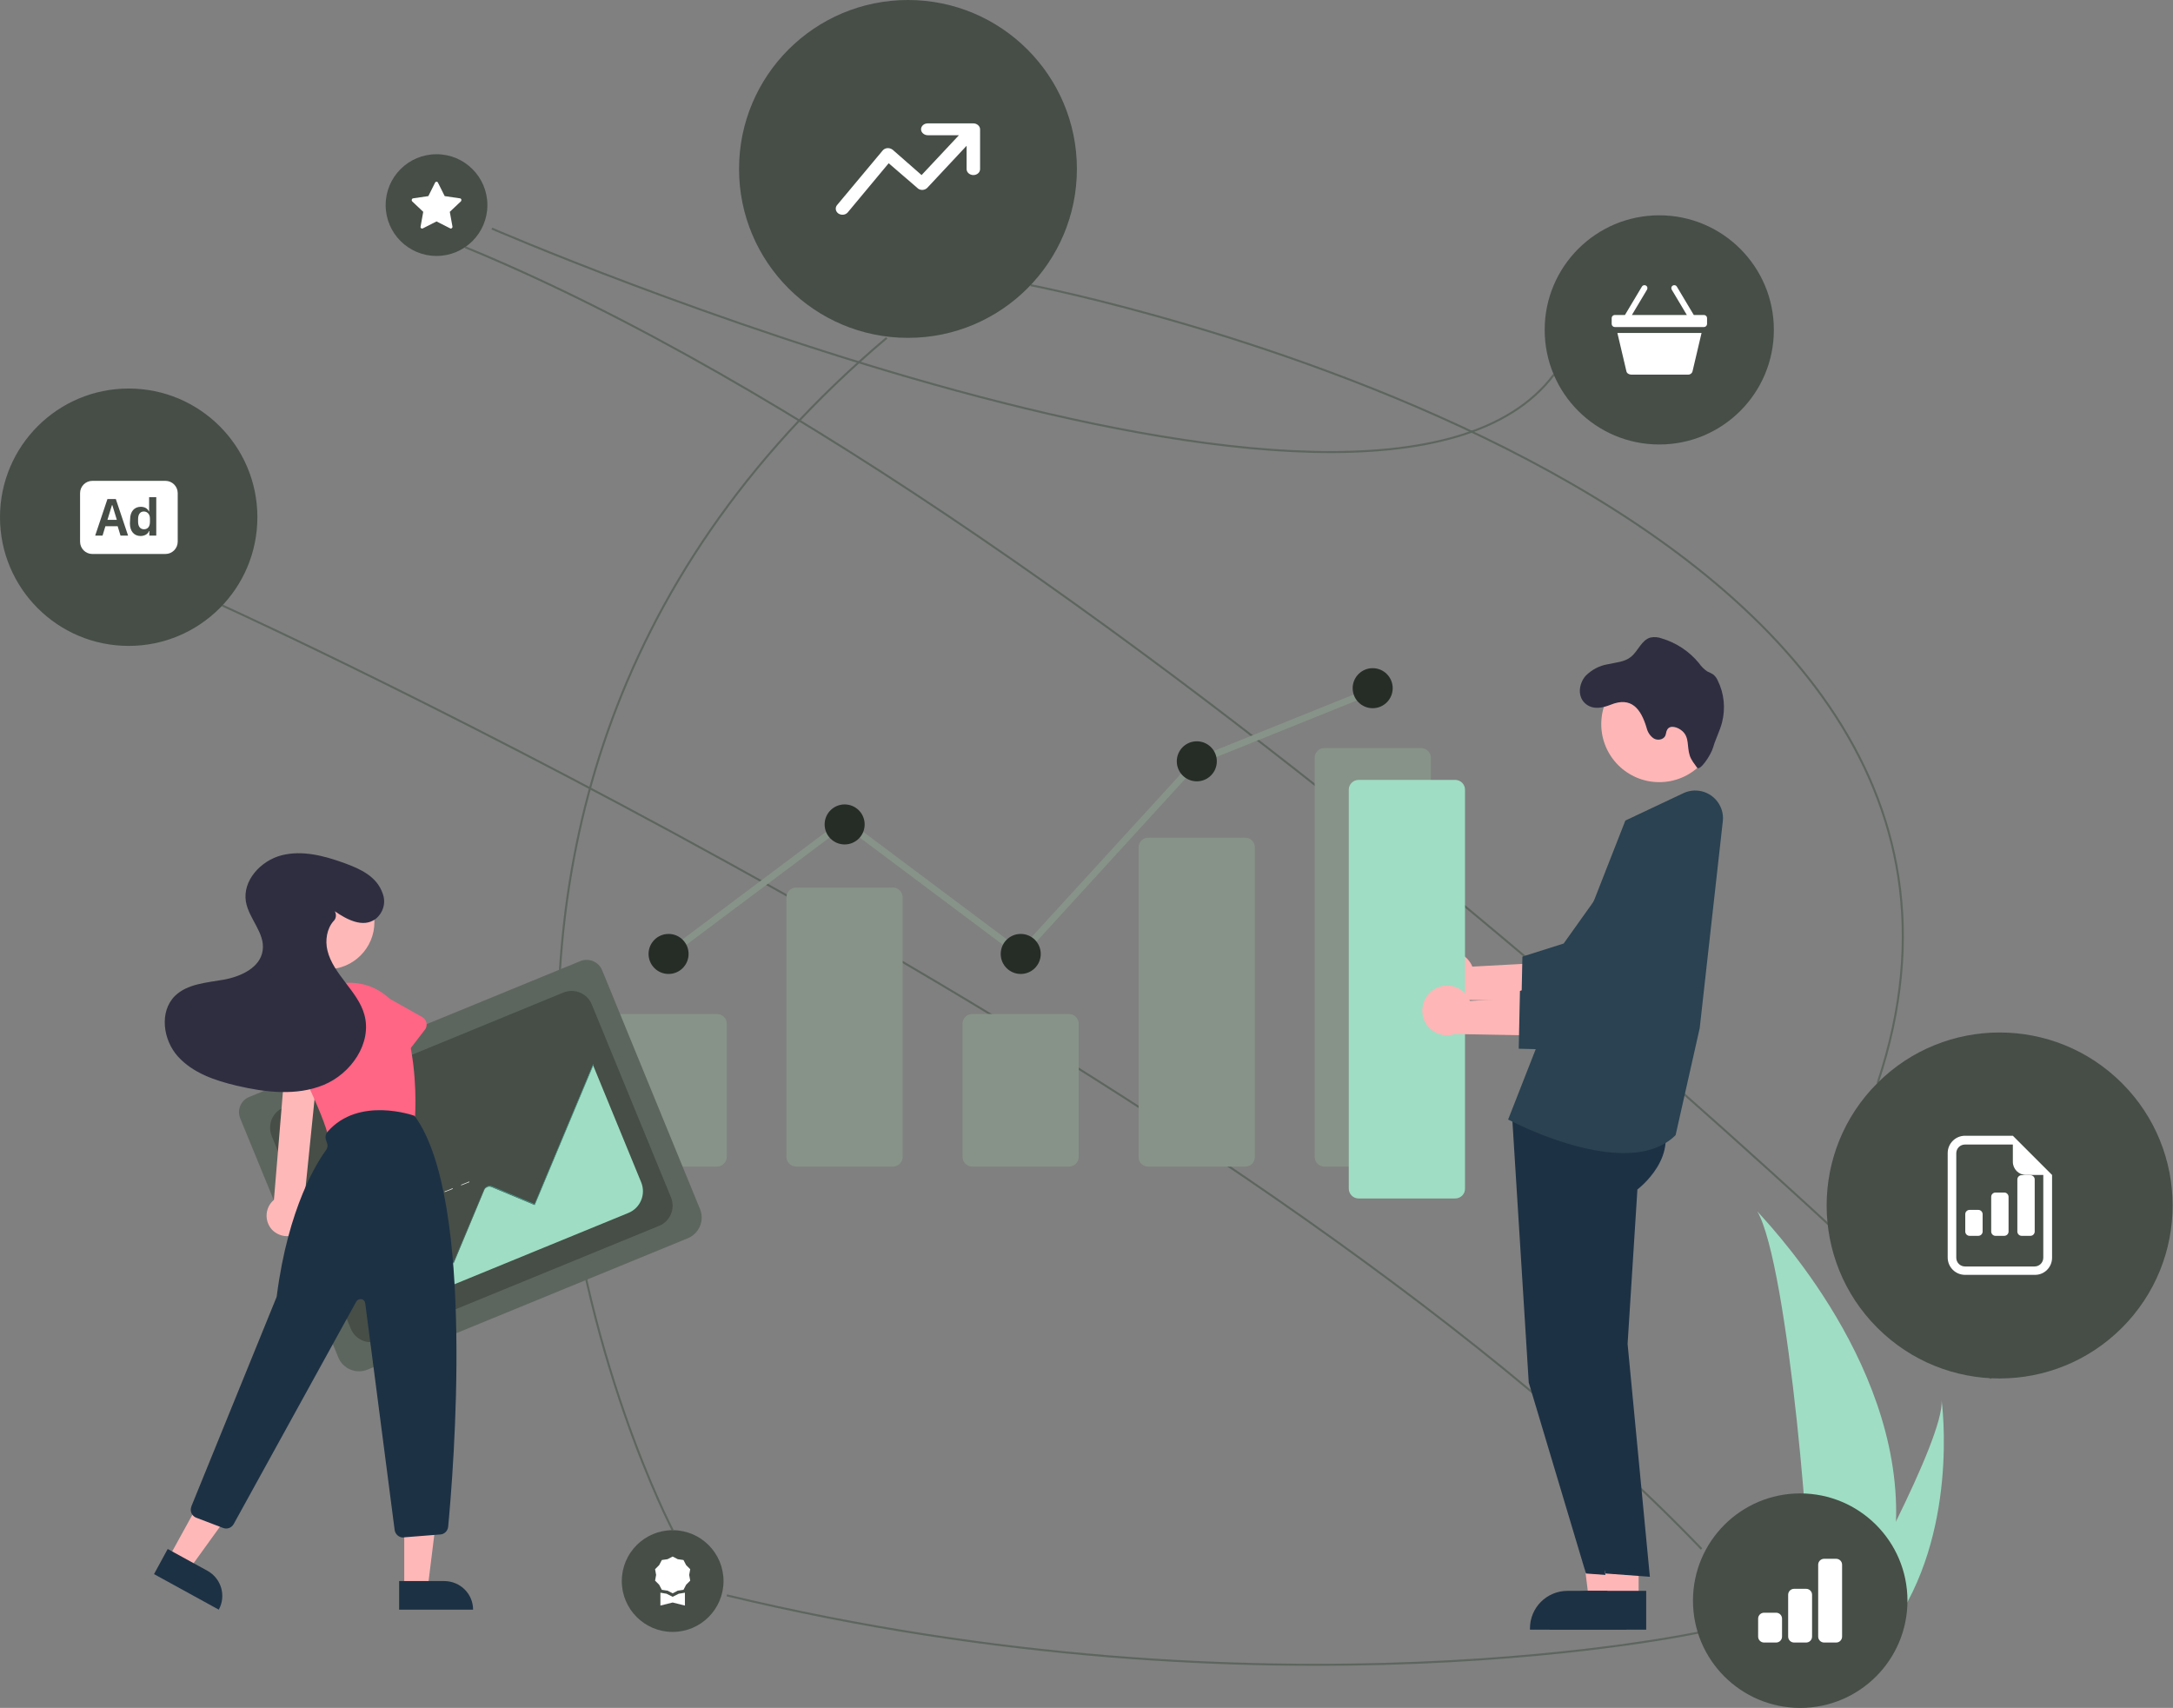 <?xml version="1.0" encoding="utf-8"?>
<!-- Generator: Adobe Illustrator 25.2.0, SVG Export Plug-In . SVG Version: 6.00 Build 0)  -->
<svg version="1.1" xmlns="http://www.w3.org/2000/svg" xmlns:xlink="http://www.w3.org/1999/xlink" x="0px" y="0px"
	 viewBox="0 0 1063.8 836.1" style="enable-background:new 0 0 1063.8 836.1;" xml:space="preserve">
<rect x="0" y="0" width="1063.8" height="836.1" fill="#808080" stroke="none"/>
<style type="text/css">
	.st0{fill:none;stroke:#5D665E;stroke-miterlimit:10;}
	.st1{fill:#9FDDC4;}
	.st2{fill:#879388;}
	.st3{fill:#FFB6B6;}
	.st4{fill:#1D3144;}
	.st5{fill:#2A4251;}
	.st6{fill:#2F2E41;}
	.st7{fill:#5D665E;}
	.st8{fill:#464E47;}
	.st9{fill:#E6E6E6;}
	.st10{fill:#419383;}
	.st11{fill:#3F3D56;}
	.st12{fill:#FFB8B8;}
	.st13{fill:#FF6584;}
	.st14{fill:#262D27;}
	.st15{fill-rule:evenodd;clip-rule:evenodd;fill:#FFFFFF;stroke:#FFFFFF;stroke-miterlimit:10;}
	.st16{fill:#FFFFFF;}
</style>
<g id="Warstwa_2">
	<path class="st0" d="M108.8,296.4c0,0,498,226,724.2,461.9"/>
	<path class="st0" d="M833,798.9c0,0-210.8,46.2-477.2-17.9"/>
	<path class="st0" d="M329.3,749.1c0,0-180.1-343.2,104.8-583.7"/>
	<path class="st0" d="M504.5,139.6c0,0,512.2,98.3,414.7,390.6"/>
	<path class="st0" d="M974.8,674.8c0,0-426.4-422.1-747.1-553.8"/>
	<path class="st0" d="M240.8,111.9c0,0,432.8,187.6,519.9,71.5"/>
</g>
<g id="Warstwa_1">
	<g id="f2e283ea-0459-447a-9b0b-c99a7bb735de">
		<path id="e7a552b9-89f6-403f-a662-c184ed590622" class="st1" d="M928.2,744.7c-0.5,17.8-3.5,35.5-8.9,52.4
			c-0.1,0.4-0.3,0.8-0.4,1.2h-33.1c0-0.4,0.1-0.7,0.1-1.2c2.2-25.3-10.4-177.8-25.6-204.1C861.8,595.2,930.8,664.2,928.2,744.7z"/>
		<path id="b08f6207-3c71-42fa-8723-265175c281aa" class="st1" d="M925.7,797.2c-0.3,0.4-0.6,0.8-0.9,1.2H900
			c0.2-0.3,0.4-0.7,0.7-1.2c4.1-7.4,16.2-29.5,27.5-52.4c12.1-24.6,23.2-50.2,22.3-59.5C950.8,687.4,959.1,751,925.7,797.2z"/>
		<path class="st2" d="M351,571.1h-47.3c-2.7,0-4.8-2.2-4.8-4.8v-65.1c0-2.7,2.2-4.8,4.8-4.8H351c2.7,0,4.8,2.2,4.8,4.8v65.1
			C355.8,568.9,353.6,571.1,351,571.1z"/>
		<path class="st2" d="M437.1,571.1h-47.3c-2.7,0-4.8-2.2-4.8-4.8v-127c0-2.7,2.2-4.8,4.8-4.8h47.3c2.7,0,4.8,2.2,4.8,4.8v126.9
			C442,568.9,439.8,571.1,437.1,571.1z"/>
		<path class="st2" d="M523.3,571.1H476c-2.7,0-4.8-2.2-4.8-4.8v-65.1c0-2.7,2.2-4.8,4.8-4.8h47.3c2.7,0,4.8,2.2,4.8,4.8v65.1
			C528.1,568.9,526,571.1,523.3,571.1z"/>
		<path class="st2" d="M609.5,571.1h-47.3c-2.6,0.1-4.8-2-4.8-4.6V414.7c0.1-2.6,2.2-4.7,4.8-4.6h47.3c2.6-0.1,4.8,2,4.8,4.6v151.8
			C614.3,569.1,612.1,571.2,609.5,571.1z"/>
		<path class="st2" d="M695.7,571.1h-47.3c-2.7,0-4.8-2.2-4.8-4.8V371c0-2.7,2.2-4.8,4.8-4.8h47.3c2.7,0,4.8,2.2,4.8,4.8v195.2
			C700.5,568.9,698.3,571.1,695.7,571.1z"/>
		<polygon class="st2" points="499.9,469.2 413.5,404.5 328.3,468.3 326.4,465.7 413.5,400.4 499.5,464.8 584.9,371.4 585.3,371.2 
			671.4,336.5 672.7,339.5 586.8,374.1 		"/>
		<polygon class="st3" points="792.6,783.6 777.9,783.6 770.9,727 792.6,727 		"/>
		<path class="st4" d="M796.3,797.8H749v-0.6c0-10.2,8.2-18.4,18.4-18.4l0,0h28.9L796.3,797.8z"/>
		<path class="st4" d="M740.1,544l8.3,132.8l28,93.5l21.7,1.6l-10.9-114l4.8-75.6c0,0,22.6-16.9,10.1-37.2L740.1,544z"/>
		<polygon class="st3" points="802.2,783.6 787.5,783.6 780.5,727 802.2,727 		"/>
		<path class="st4" d="M805.9,797.8h-47.3v-0.6c0-10.2,8.2-18.4,18.4-18.4l0,0h28.9L805.9,797.8z"/>
		<path class="st4" d="M749.7,544l8.3,132.8l28,93.5l21.7,1.6l-10.9-114l4.8-75.6c0,0,22.6-16.9,10.1-37.2L749.7,544z"/>
		<path class="st5" d="M794.9,564.5c-25,0-54.4-15.3-56.1-16.2l-0.5-0.2l57.4-146.4l28.4-13.4c6.8-3.2,14.9-0.3,18.1,6.5
			c1.1,2.3,1.5,4.8,1.2,7.3l-11.3,101.2l-11.8,52.4l-0.1,0.1C813.7,562.2,804.6,564.5,794.9,564.5z"/>
		<path class="st3" d="M703.2,467.6c5.6-3.6,13.1-1.9,16.6,3.7c0.4,0.6,0.7,1.2,1,1.9l42.7-2.3l-11.2,19.2l-38.9-0.7
			c-6.3,2.1-13.2-1.3-15.3-7.6C696.4,476.4,698.5,470.6,703.2,467.6L703.2,467.6z"/>
		<path class="st5" d="M787.5,497.7l-42.8-1.1l0.6-28.3l20.2-6.4l33.2-46.6c6.9-9.6,20.2-11.9,29.9-5c9.6,6.9,11.9,20.2,5,29.9
			c-0.2,0.3-0.5,0.6-0.7,1L787.5,497.7z"/>
		<circle class="st3" cx="812.3" cy="354.5" r="28.4"/>
		<path class="st6" d="M776.3,330.8c2.9-2.9,6.6-4.9,10.7-5.6c4-0.9,8.3-1.1,11.4-3.6c3.6-2.9,5.2-8.3,9.6-9.5
			c1.9-0.4,3.9-0.2,5.7,0.5c7,2.1,13.3,6.3,18,12c1.1,1.6,2.5,3,4.1,4.1c1,0.4,1.9,0.9,2.8,1.4c1,0.8,1.8,1.8,2.3,3
			c3.2,6.4,3.9,13.8,2.1,20.7c-1.1,4.1-3.1,7.9-4.3,12s-6.6,11.9-7.9,10c-1.3-1.9-2.9-3.7-3.6-6c-1.4-4.4-0.1-8.8-3.6-11.9
			c-2.1-1.9-6-3.2-7.4-0.7c-0.6,0.9-0.5,2.1-1,3.1c-1,1.9-3.8,2.3-5.6,1.2c-1.8-1.2-3-3.1-3.5-5.2c-2.8-9.4-7.5-15.4-17.6-11.3
			c-3.8,1.5-8.2,2.5-11.8-0.1C771.9,341.4,772.9,334.6,776.3,330.8z"/>
		<path class="st1" d="M712.4,586.7h-47.3c-2.7,0-4.8-2.2-4.8-4.8V386.6c0-2.7,2.2-4.8,4.8-4.8h47.3c2.7,0,4.8,2.2,4.8,4.8v195.2
			C717.3,584.5,715.1,586.7,712.4,586.7z"/>
		<path class="st3" d="M702,484.4c5.6-3.6,13.1-1.9,16.6,3.7c0.4,0.6,0.7,1.2,1,1.9l42.7-2.3l-11.2,19.2l-38.9-0.7
			c-6.3,2.1-13.2-1.3-15.3-7.6C695.2,493.2,697.3,487.4,702,484.4L702,484.4z"/>
		<path class="st5" d="M786.3,514.5l-42.8-1.1l0.6-28.3l20.2-6.4l33.2-46.6c6.9-9.6,20.2-11.9,29.9-5c9.6,6.9,11.9,20.2,5,29.9
			c-0.2,0.3-0.5,0.6-0.7,1L786.3,514.5z"/>
		<path class="st7" d="M336.7,606.2l-156.8,64.3c-5.6,2.3-12-0.4-14.3-6l-48-117c-1.7-4.1,0.3-8.8,4.4-10.5l162.1-66.5
			c4.2-1.7,9,0.3,10.7,4.5l47.9,116.9C345,597.5,342.3,603.9,336.7,606.2z"/>
		<path class="st8" d="M185.6,656.3l137.1-56.2c5.4-2.2,8-8.4,5.8-13.9l0,0l-38.8-94.5c-2.2-5.4-8.4-8-13.9-5.8l0,0l-137,56.3
			c-5.4,2.2-8,8.4-5.8,13.9l0,0l38.8,94.5C174,655.9,180.2,658.5,185.6,656.3z"/>
		<path class="st9" d="M229.8,578.7l-4,1.6l-0.1-0.3l4-1.6L229.8,578.7z M221.7,582l-4,1.6l-0.1-0.3l4-1.6L221.7,582z M213.7,585.3
			l-4,1.6l-0.1-0.3l4-1.6L213.7,585.3z M205.7,588.5l-4,1.6l-0.1-0.3l4-1.6L205.7,588.5z M197.7,591.8l-4,1.6l-0.1-0.3l4-1.6
			L197.7,591.8z M189.7,595.1l-4,1.6l-0.1-0.3l4-1.6L189.7,595.1z M181.6,598.4l-4,1.6l-0.1-0.3l4-1.6L181.6,598.4z M173.6,601.7
			l-4,1.6l-0.1-0.3l4-1.6L173.6,601.7z"/>
		
			<rect x="163.4" y="605.2" transform="matrix(0.925 -0.38 0.38 0.925 -217.447 107.716)" class="st9" width="2.2" height="0.4"/>
		
			<rect x="200.4" y="607.2" transform="matrix(0.925 -0.38 0.38 0.925 -215.434 121.905)" class="st9" width="2.2" height="0.4"/>
		<path class="st9" d="M196.4,609.6l-4.1,1.7l-0.1-0.3l4.1-1.7L196.4,609.6z M188.2,613l-4.1,1.7l-0.1-0.3l4.1-1.7L188.2,613z
			 M179.9,616.4l-4.1,1.7l-0.1-0.3l4.1-1.7L179.9,616.4z"/>
		
			<rect x="169.5" y="619.8" transform="matrix(0.925 -0.38 0.38 0.925 -222.526 111.122)" class="st9" width="2.2" height="0.4"/>
		
			<rect x="210.7" y="632.5" transform="matrix(0.925 -0.38 0.38 0.925 -224.268 127.709)" class="st9" width="2.2" height="0.4"/>
		<path class="st9" d="M206.8,634.8l-4.1,1.7l-0.1-0.3l4.1-1.7L206.8,634.8z M198.5,638.2l-4.1,1.7l-0.1-0.3l4.1-1.7L198.5,638.2z
			 M190.3,641.6l-4.1,1.7l-0.1-0.3l4.1-1.7L190.3,641.6z"/>
		
			<rect x="179.8" y="645.2" transform="matrix(0.925 -0.38 0.38 0.925 -231.4 116.933)" class="st9" width="2.2" height="0.4"/>
		<path class="st1" d="M191.5,641.4l116.1-47.6c5.9-2.4,8.7-9.1,6.3-15l-23.5-57.2l-0.2,0.1l-28.5,68.2l-21.1-8.8
			c-0.8-0.3-1.7-0.3-2.4,0.2c-0.6,0.3-1,0.8-1.2,1.4l-14.9,35.7l-15.5-6.5c-1.4-0.6-3,0.1-3.6,1.5l0,0
			C202.8,613.6,193.2,637,191.5,641.4z"/>
		<path class="st10" d="M191.1,642l-0.3-0.1l12-28.6c0.7-1.6,2.5-2.3,4-1.7l15.2,6.3l14.9-35.5c0.7-1.6,2.5-2.3,4-1.7l20.8,8.7
			l28.7-68.5l0.3,0.1l-28.9,68.9l-21.2-8.9c-1.4-0.6-3,0.1-3.6,1.5l0,0l-15,35.9l-15.4-6.5c-1.4-0.6-3,0.1-3.6,1.5L191.1,642z"/>
		<circle class="st11" cx="202.5" cy="606.9" r="2.5"/>
		<path class="st12" d="M145.2,604.1c5-2.5,7-8.5,4.5-13.5c-0.3-0.5-0.6-1-0.9-1.5l7.5-73.8h-16.2l-6,72.1c-4.3,3.6-4.8,10-1.2,14.3
			C135.9,605.1,141,606.2,145.2,604.1L145.2,604.1z"/>
		<circle class="st12" cx="160.2" cy="451.4" r="23.1"/>
		<path class="st13" d="M164.5,558.2c-1.9,0-3.6-1.3-4.1-3.1c-1.8-6.7-6.7-18.1-14.3-33.8c-6.8-13.9-1-30.6,12.9-37.4
			c1-0.5,1.9-0.9,3-1.2l0,0c14.6-5.1,30.5,2.5,35.7,17.1c0.1,0.3,0.2,0.5,0.3,0.8c5.9,18.6,5.6,38.4,5.2,46.1
			c-0.1,1.9-1.5,3.5-3.3,3.9l-34.4,7.5C165.2,558.1,164.8,558.2,164.5,558.2z"/>
		<polygon class="st12" points="197.9,777.3 209.4,777.3 214.9,732.9 197.9,732.9 		"/>
		<path class="st4" d="M231.6,788h-36.2l0,0v-14l0,0h22.2C225.4,774.1,231.6,780.3,231.6,788L231.6,788L231.6,788L231.6,788z"/>
		<polygon class="st12" points="82.7,762.4 92.8,768 119,731.7 104.1,723.5 		"/>
		<path class="st4" d="M107.1,788l-31.7-17.4l0,0l6.7-12.3l0,0l19.5,10.7C108.4,772.8,110.8,781.3,107.1,788L107.1,788L107.1,788z"
			/>
		<path class="st4" d="M197.4,752.7c-2.1,0-3.9-1.6-4.2-3.7l-14.4-111c-0.2-1.3-1.3-2.2-2.6-2c-0.7,0.1-1.4,0.5-1.8,1.2l-60,108.9
			c-1,1.8-3.2,2.7-5.2,1.9l-13.1-5c-2.2-0.8-3.3-3.3-2.4-5.5v-0.1l41.6-102.2c0.1-0.3,0.2-0.5,0.2-0.8c5.6-43.6,20-65.8,24.2-71.5
			c0.6-0.9,0.8-2,0.5-3l-0.6-1.8c-0.5-1.4-0.2-3,0.8-4.1c15.3-17.5,42.1-7.9,42.4-7.8h0.1l0.1,0.1c30,41.1,18.9,174.7,16.4,201.1
			c-0.2,2-1.8,3.7-3.9,3.8l-17.7,1.4C197.6,752.7,197.5,752.7,197.4,752.7z"/>
		<path class="st13" d="M208,504.1L195,521c-1.4,1.8-4.1,2.2-5.9,0.8c-0.2-0.1-0.3-0.3-0.5-0.4l-14.8-15.3c-5.1-4-6-11.4-2-16.5
			s11.3-6,16.4-2.1l18.5,10.4c2,1.1,2.8,3.7,1.6,5.8C208.2,503.8,208.1,504,208,504.1L208,504.1z"/>
		<path class="st6" d="M163.9,446.1c5.9,4.1,13.7,8.2,19.8,3.9c3.9-3,5.4-8.1,3.6-12.7c-2.9-8.3-10.9-11.9-18.5-14.7
			c-9.9-3.6-20.7-6.5-30.9-3.9s-19.3,12.4-17.5,22.8c1.5,8.4,9.4,15.3,8.2,23.7c-1.1,8.5-10.7,12.9-19.1,14.4s-17.8,2-23.9,8
			c-7.7,7.7-5.8,21.5,1.5,29.6s18.2,11.8,28.8,14.3c14.1,3.3,29.3,5.1,42.6-0.4c13.3-5.5,23.7-20.3,19.9-34.3
			c-1.6-5.9-5.5-10.8-9.2-15.7s-7.5-9.9-8.9-15.8c-1.2-4.9-0.3-10.7,3-14.4C164.6,449.7,164.8,447.7,163.9,446.1L163.9,446.1z"/>
		<circle class="st14" cx="327.3" cy="467" r="9.8"/>
		<circle class="st14" cx="413.5" cy="403.6" r="9.8"/>
		<circle class="st14" cx="499.7" cy="467" r="9.8"/>
		<circle class="st14" cx="585.9" cy="372.7" r="9.8"/>
		<circle class="st14" cx="672" cy="336.9" r="9.8"/>
	</g>
	<g id="Warstwa_2_1_">
		<circle class="st8" cx="812.3" cy="161.5" r="56.1"/>
		<circle class="st8" cx="444.5" cy="82.7" r="82.7"/>
		
			<ellipse transform="matrix(0.707 -0.707 0.707 0.707 -130.497 865.158)" class="st8" cx="979.1" cy="590.1" rx="84.7" ry="84.7"/>
		<circle class="st8" cx="881.3" cy="783.6" r="52.5"/>
		<circle class="st8" cx="63" cy="253.2" r="63"/>
		<circle class="st8" cx="213.7" cy="100.4" r="24.9"/>
		<circle class="st8" cx="329.3" cy="774" r="24.9"/>
		<path class="st15" d="M451.4,63.3c0-1.3,1.2-2.4,2.8-2.4h22.3c1.5,0,2.8,1.1,2.8,2.4v19.5c0,1.3-1.2,2.4-2.8,2.4
			c-1.5,0-2.8-1.1-2.8-2.4V70.1l-20.1,21.5c-1,1-2.7,1.2-3.9,0.3c-0.1-0.1-0.1-0.1-0.2-0.2L435,79.2l-20.4,24.5
			c-1,1.1-2.7,1.2-3.9,0.4c-1.1-0.8-1.4-2.2-0.6-3.3L432.5,74c0.9-1.1,2.6-1.3,3.9-0.5c0.1,0.1,0.2,0.2,0.3,0.2l14.5,12.7l19.4-20.7
			h-16.4C452.7,65.7,451.4,64.6,451.4,63.3z"/>
		<path class="st16" d="M860.7,792.4c0-1.6,1.3-2.9,2.9-2.9h5.9c1.6,0,2.9,1.3,2.9,2.9v8.8c0,1.6-1.3,2.9-2.9,2.9h-5.9
			c-1.6,0-2.9-1.3-2.9-2.9V792.4z M875.4,780.7c0-1.6,1.3-2.9,2.9-2.9h5.9c1.6,0,2.9,1.3,2.9,2.9v20.5c0,1.6-1.3,2.9-2.9,2.9h-5.9
			c-1.6,0-2.9-1.3-2.9-2.9V780.7z M890.1,766c0-1.6,1.3-2.9,2.9-2.9h5.9c1.6,0,2.9,1.3,2.9,2.9v35.2c0,1.6-1.3,2.9-2.9,2.9H893
			c-1.6,0-2.9-1.3-2.9-2.9V766z"/>
		<path class="st16" d="M207,111.8c-0.6,0.3-1.3-0.2-1.1-0.9l1.3-7.2l-5.4-5.1c-0.5-0.5-0.2-1.4,0.4-1.5l7.5-1.1l3.3-6.6
			c0.3-0.6,1.1-0.6,1.4,0l3.3,6.6l7.5,1.1c0.7,0.1,0.9,1,0.4,1.5l-5.4,5.1l1.3,7.2c0.1,0.7-0.6,1.2-1.1,0.9l-6.7-3.4L207,111.8
			L207,111.8z"/>
		<g>
			<path class="st16" d="M329.3,762l2.5,1.3l2.8,0.4l1.3,2.5l2,2l-0.5,2.8l0.5,2.8l-2,2l-1.3,2.5l-2.8,0.4l-2.5,1.3l-2.5-1.3
				l-2.8-0.4l-1.3-2.5l-2-2l0.5-2.8l-0.5-2.8l2-2l1.3-2.5l2.8-0.4L329.3,762z"/>
			<path class="st16" d="M323.3,779.7v6.3l6-1.5l6,1.5v-6.3l-3,0.5l-3,1.5l-3-1.5L323.3,779.7z"/>
		</g>
		<path class="st16" d="M805.8,139.8c0.7,0.4,0.9,1.3,0.5,2l0,0l-7.4,12.4h26.9l-7.4-12.4c-0.4-0.7-0.2-1.6,0.5-2s1.6-0.2,2,0.5
			l8.3,13.9h5c0.8,0,1.5,0.7,1.5,1.5v2.9c0,0.8-0.7,1.5-1.5,1.5h-43.7c-0.8,0-1.5-0.7-1.5-1.5v-2.9c0-0.8,0.7-1.5,1.5-1.5h5
			l8.3-13.9C804.2,139.6,805.1,139.4,805.8,139.8L805.8,139.8L805.8,139.8z M796.2,181.7l-4.4-18.7H833l-4.4,18.7
			c-0.2,1-1.1,1.7-2.1,1.7h-28C797.3,183.3,796.4,182.7,796.2,181.7L796.2,181.7z"/>
		<path class="st16" d="M73.4,253.8c0-2.1-1.3-3.4-3-3.4s-2.8,1.3-2.8,3.7v1.3c0,2.4,1.1,3.7,2.9,3.7s2.9-1.3,2.9-3.6V253.8
			L73.4,253.8z M57.2,254.5l-2.2-7.2h-0.2l-2.2,7.2H57.2L57.2,254.5z"/>
		<path class="st16" d="M45.2,235.4c-3.3,0-6,2.7-6,6v23.8c0,3.3,2.7,6,6,6H81c3.3,0,6-2.7,6-6v-23.8c0-3.3-2.7-6-6-6L45.2,235.4
			L45.2,235.4z M63.7,254.2c0-3.8,2.1-6.1,5.2-6.1c2,0,3.4,0.9,4,2.3H73v-7h3.5v18.8h-3.4V260h-0.2c-0.4,1.4-2.1,2.4-4.1,2.4
			c-3.1,0-5.2-2.3-5.2-6.1L63.7,254.2L63.7,254.2z M51.6,257.6l-1.4,4.6h-3.6l6-17.9h4.1l6,17.9H59l-1.4-4.6H51.6L51.6,257.6z"/>
		<path class="st16" d="M987.6,602.9c0,1.2,1,2.1,2.1,2.1h4.3c1.2,0,2.1-1,2.1-2.1v-25.5c0-1.2-1-2.1-2.1-2.1h-4.3
			c-1.2,0-2.1,1-2.1,2.1V602.9z M976.9,605c-1.2,0-2.1-1-2.1-2.1v-17c0-1.2,1-2.1,2.1-2.1h4.3c1.2,0,2.1,1,2.1,2.1v17
			c0,1.2-1,2.1-2.1,2.1H976.9z M964.2,605c-1.2,0-2.1-1-2.1-2.1v-8.5c0-1.2,1-2.1,2.1-2.1h4.3c1.2,0,2.1,1,2.1,2.1v8.5
			c0,1.2-1,2.1-2.1,2.1H964.2z"/>
		<path class="st16" d="M1004.6,615.7v-40.5L985.4,556H962c-4.7,0-8.5,3.8-8.5,8.5v51.1c0,4.7,3.8,8.5,8.5,8.5h34.1
			C1000.8,624.2,1004.6,620.4,1004.6,615.7z M985.4,568.8c0,3.5,2.9,6.4,6.4,6.4h8.5v40.5c0,2.4-1.9,4.3-4.3,4.3h-34
			c-2.4,0-4.3-1.9-4.3-4.3v-51.1c0-2.4,1.9-4.3,4.3-4.3h23.4L985.4,568.8L985.4,568.8z"/>
	</g>
</g>
</svg>
